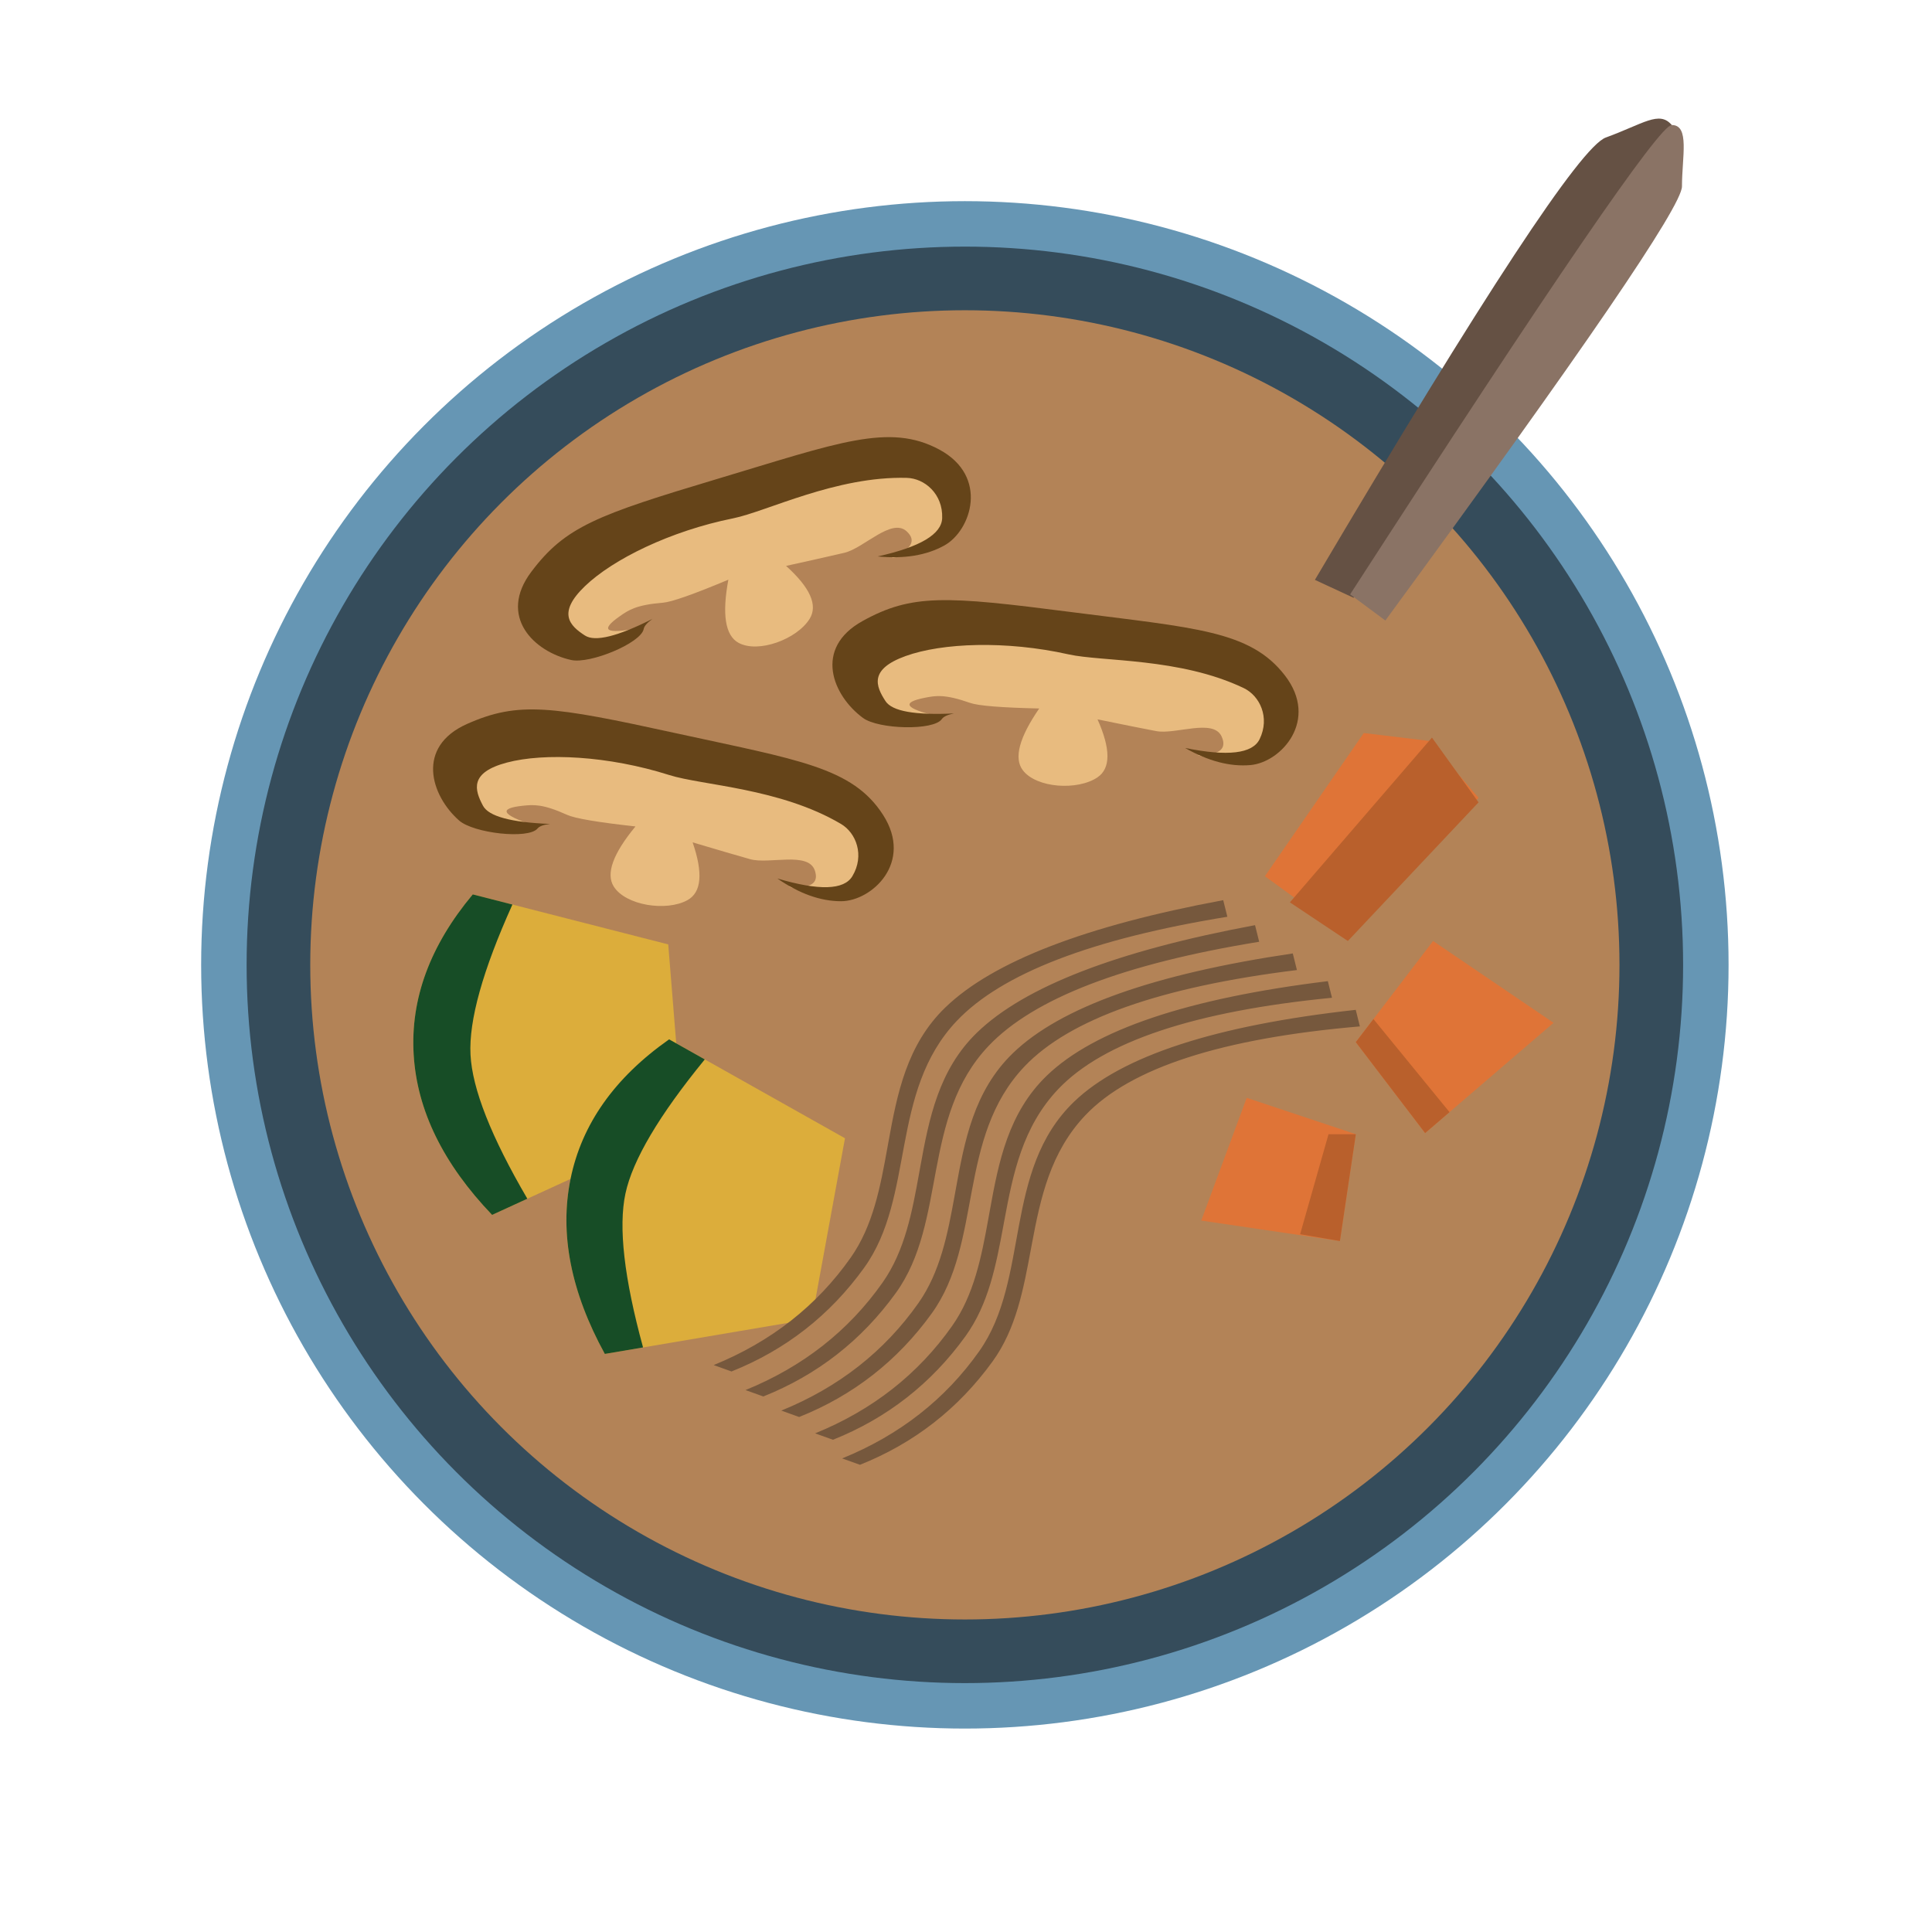<?xml version="1.0" encoding="UTF-8"?>
<svg width="850px" height="850px" viewBox="0 0 850 850" version="1.1" xmlns="http://www.w3.org/2000/svg" xmlns:xlink="http://www.w3.org/1999/xlink">
    <title>soup2</title>
    <g id="Page-4" stroke="none" stroke-width="1" fill="none" fill-rule="evenodd">
        <g id="Group-4" transform="translate(88.5, 51.311)">
            <circle id="bowl_outer" fill="#6696B4" cx="336" cy="373.189" r="336"></circle>
            <circle id="bowl_inner" fill="#354C5B" cx="336" cy="373.189" r="316"></circle>
            <circle id="broth" fill="#B38357" cx="336" cy="373.189" r="288"></circle>
            <path d="M490,203.809 C564.333,78.063 607,13.189 618,9.189 C634.5,3.189 641.5,-2.811 647,3.689 C652.5,10.189 636.5,13.189 636.5,26.189 C636.5,34.856 593.333,96.689 507,211.689 L490,203.809 Z" id="spoon1" fill="#655144"></path>
            <path d="M505.5,210.189 C594.5,72.523 641.667,3.689 647,3.689 C655,3.689 651.5,17.689 651.5,30.689 C651.5,39.356 608,103.023 521,221.689 L505.5,210.189 Z" id="spoon1" fill="#8A7365"></path>
        </g>
        <g id="Group-9" transform="translate(181.839, 322.5)">
            <g id="Group-39" transform="translate(374.661, -0)">
                <polygon id="Path-12" fill="#DF7437" points="1.66977543e-13 63 43.5 -7.76288755e-17 72.5 3.5 94 28.5 91.227 31.442 36.5 89.5"></polygon>
                <polygon id="Path-12" fill="#B9602C" points="11 74.5 73.5 2 94 30.5 36.5 91.5"></polygon>
            </g>
            <polygon id="Path-12" fill="#DF7437" points="346.661 214.5 366.661 160.5 414.661 176.5 407.661 223.5"></polygon>
            <polygon id="Path-12" fill="#B9602C" points="390.161 220.5 402.661 176.5 414.661 176.5 407.661 223.5"></polygon>
            <g id="Group-38" transform="translate(414.661, 91.5)">
                <polygon id="Path-12" fill="#DF7437" points="0 44.5 34 0 87 36 30.5 84.5"></polygon>
                <polygon id="Path-12" fill="#B9602C" points="2.13162821e-13 44.5 7.757 34.348 41.224 75.294 30.5 84.5"></polygon>
            </g>
            <g id="Group-5" transform="translate(0, 71)">
                <path d="M34.661,141 C13.139,118.509 1.639,95.009 0.161,70.5 C-1.316,45.991 7.351,22.491 26.161,0 L112.161,22 L118.661,102.5 L34.661,141 Z" id="Path-13" fill="#DCAD3B"></path>
                <path d="M34.661,141 C13.139,118.509 1.639,95.009 0.161,70.5 C-1.316,45.991 7.351,22.491 26.161,0 L43.603,4.462 C30.544,33.427 24.397,55.44 25.161,70.5 C25.926,85.56 34.263,106.691 50.172,133.891 L34.661,141 Z" id="Path-13" fill="#174D26"></path>
            </g>
            <g id="Group-5" transform="translate(126.5, 211.5) rotate(15) translate(-126.5, -211.5) translate(67, 141)">
                <path d="M34.661,141 C13.139,118.509 1.639,95.009 0.161,70.5 C-1.316,45.991 7.351,22.491 26.161,0 L112.161,22 L118.661,102.5 L34.661,141 Z" id="Path-13" fill="#DCAD3B"></path>
                <path d="M34.661,141 C13.139,118.509 1.639,95.009 0.161,70.5 C-1.316,45.991 7.351,22.491 26.161,0 L43.603,4.462 C30.544,33.427 24.397,55.44 25.161,70.5 C25.926,85.56 34.263,106.691 50.172,133.891 L34.661,141 Z" id="Path-13" fill="#174D26"></path>
            </g>
        </g>
        <g id="Group-30" transform="translate(454.557, 520.67) rotate(166) translate(-454.557, -520.67) translate(298.057, 418.67)" fill="#76583D">
            <path d="M305.288,53.844 L312.223,58.478 C285.253,62.339 261.944,72.766 242.294,89.757 C229.326,100.971 222.101,116.826 214.86,132.922 L213.872,135.119 C204.969,154.889 195.646,174.724 175.255,186.491 C150.082,201.017 106.738,206.424 45.223,202.709 L45.223,195.179 C105.327,200.199 147.515,194.986 171.788,179.54 C208.197,156.37 208.197,108.872 237.671,83.964 C257.32,67.36 279.859,57.319 305.288,53.844 Z M294.365,39.784 L301.3,44.418 C274.33,48.279 251.021,58.706 231.371,75.697 C218.403,86.911 211.178,102.766 203.937,118.862 L202.949,121.058 C194.046,140.829 184.723,160.664 164.332,172.43 C139.159,186.957 95.815,192.364 34.3,188.649 L34.3,181.119 C94.404,186.139 136.592,180.926 160.865,165.479 C197.274,142.31 197.274,94.812 226.748,69.904 C246.397,53.299 268.936,43.259 294.365,39.784 Z M281.259,27.21 L288.195,31.843 C261.225,35.703 237.915,46.126 218.266,63.112 C205.592,74.068 198.404,89.455 191.325,105.168 L190.338,107.362 C181.282,127.488 171.995,147.836 151.227,159.817 C126.054,174.34 82.709,178.586 21.195,172.557 L21.195,165.029 C81.298,172.364 123.487,168.31 147.759,152.868 C184.169,129.705 184.169,82.222 213.643,57.322 C233.292,40.722 255.831,30.684 281.259,27.21 Z M269.245,13.893 L276.18,18.528 C249.211,22.39 225.901,32.819 206.252,49.814 C193.578,60.776 186.39,76.17 179.311,91.891 L177.829,95.185 C168.926,114.961 159.603,134.799 139.213,146.568 C114.039,161.098 70.695,164.575 9.18,156.997 L9.18,149.465 C69.284,158.349 111.472,155.066 135.745,139.616 C155.042,127.333 164.112,108.216 172.762,89.249 L173.74,87.103 C181.07,71.017 188.365,55.231 201.628,44.02 C221.278,27.412 243.817,17.369 269.245,13.893 Z M260.384,0.332 L267.319,4.95 C240.349,8.799 217.04,19.191 197.39,36.126 C167.916,61.528 168.111,110.821 130.351,132.539 C105.178,147.018 61.834,150.097 0.319,141.777 L0.319,134.271 C60.423,143.893 102.611,141.007 126.884,125.611 C145.816,113.603 154.904,95.038 163.411,76.492 L164.39,74.352 C171.887,57.956 179.209,41.772 192.767,30.353 C212.416,13.803 234.955,3.796 260.384,0.332 Z" id="Combined-Shape"></path>
        </g>
        <g id="Group-37" transform="translate(189.541, 252.414)">
            <path d="M71.959,154.21 C64.819,167.028 54.75,173.438 41.75,173.438 C4.625,173.438 33.044,125.473 87.29,81.798 C143.921,36.203 174.207,17.943 181.25,58.438 C182.583,66.104 176.332,74.019 162.497,82.181 C169.206,75.267 169.728,70.81 164.061,68.81 C155.561,65.81 149.62,83.023 142.575,88.19 C138.001,91.544 130.871,96.665 121.186,103.555 C134.692,108.196 140.906,113.991 139.828,120.942 C138.212,131.368 124.96,143.898 115.091,142.858 C108.512,142.165 103.543,134.23 100.186,119.055 C88.556,130.986 81.044,137.84 77.648,139.619 C67.148,145.119 64.99,148.523 62.49,152.523 C56.733,161.735 59.889,162.297 71.959,154.21 Z" id="topping" fill="#E8BB7F" transform="translate(103.181, 104.719) rotate(52) translate(-103.181, -104.719) "></path>
            <path d="M52.459,110.086 C49.629,110.407 47.796,111.073 46.959,112.086 C42.931,116.959 18.813,114.177 12.459,108.586 C-0.041,97.586 -6.695,76.167 15.959,66.086 C38.613,56.004 53.329,58.254 107.459,70.086 C161.589,81.917 185.459,85.086 198.959,106.086 C212.459,127.086 193.959,144.086 180.459,144.086 C171.459,144.086 162.126,140.752 152.459,134.086 C170.805,139.51 181.805,139.176 185.459,133.086 C190.941,123.949 187.16,114.043 180.459,110.086 C153.661,94.258 119.313,93.138 104.959,88.586 C78.043,80.049 49.985,78.699 33.459,83.086 C16.933,87.472 19.215,95.097 22.959,102.086 C25.455,106.744 35.288,109.411 52.459,110.086 Z" id="Path-35" fill="#654419"></path>
        </g>
        <g id="Group-37" transform="translate(328.541, 242.914) rotate(-29) translate(-328.541, -242.914) translate(225.541, 138.414)">
            <path d="M71.959,154.21 C64.819,167.028 54.75,173.438 41.75,173.438 C4.625,173.438 33.044,125.473 87.29,81.798 C143.921,36.203 174.207,17.943 181.25,58.438 C182.583,66.104 176.332,74.019 162.497,82.181 C169.206,75.267 169.728,70.81 164.061,68.81 C155.561,65.81 149.62,83.023 142.575,88.19 C138.001,91.544 130.871,96.665 121.186,103.555 C134.692,108.196 140.906,113.991 139.828,120.942 C138.212,131.368 124.96,143.898 115.091,142.858 C108.512,142.165 103.543,134.23 100.186,119.055 C88.556,130.986 81.044,137.84 77.648,139.619 C67.148,145.119 64.99,148.523 62.49,152.523 C56.733,161.735 59.889,162.297 71.959,154.21 Z" id="topping" fill="#E8BB7F" transform="translate(103.181, 104.719) rotate(52) translate(-103.181, -104.719) "></path>
            <path d="M52.459,110.086 C49.629,110.407 47.796,111.073 46.959,112.086 C42.931,116.959 18.813,114.177 12.459,108.586 C-0.041,97.586 -6.695,76.167 15.959,66.086 C38.613,56.004 53.329,58.254 107.459,70.086 C161.589,81.917 185.459,85.086 198.959,106.086 C212.459,127.086 193.959,144.086 180.459,144.086 C171.459,144.086 162.126,140.752 152.459,134.086 C170.805,139.51 181.805,139.176 185.459,133.086 C190.941,123.949 187.16,114.043 180.459,110.086 C153.661,94.258 119.313,93.138 104.959,88.586 C78.043,80.049 49.985,78.699 33.459,83.086 C16.933,87.472 19.215,95.097 22.959,102.086 C25.455,106.744 35.288,109.411 52.459,110.086 Z" id="Path-35" fill="#654419"></path>
        </g>
        <g id="Group-37" transform="translate(469.541, 303.914) rotate(-5) translate(-469.541, -303.914) translate(366.541, 199.414)">
            <path d="M71.959,154.21 C64.819,167.028 54.75,173.438 41.75,173.438 C4.625,173.438 33.044,125.473 87.29,81.798 C143.921,36.203 174.207,17.943 181.25,58.438 C182.583,66.104 176.332,74.019 162.497,82.181 C169.206,75.267 169.728,70.81 164.061,68.81 C155.561,65.81 149.62,83.023 142.575,88.19 C138.001,91.544 130.871,96.665 121.186,103.555 C134.692,108.196 140.906,113.991 139.828,120.942 C138.212,131.368 124.96,143.898 115.091,142.858 C108.512,142.165 103.543,134.23 100.186,119.055 C88.556,130.986 81.044,137.84 77.648,139.619 C67.148,145.119 64.99,148.523 62.49,152.523 C56.733,161.735 59.889,162.297 71.959,154.21 Z" id="topping" fill="#E8BB7F" transform="translate(103.181, 104.719) rotate(52) translate(-103.181, -104.719) "></path>
            <path d="M52.459,110.086 C49.629,110.407 47.796,111.073 46.959,112.086 C42.931,116.959 18.813,114.177 12.459,108.586 C-0.041,97.586 -6.695,76.167 15.959,66.086 C38.613,56.004 53.329,58.254 107.459,70.086 C161.589,81.917 185.459,85.086 198.959,106.086 C212.459,127.086 193.959,144.086 180.459,144.086 C171.459,144.086 162.126,140.752 152.459,134.086 C170.805,139.51 181.805,139.176 185.459,133.086 C190.941,123.949 187.16,114.043 180.459,110.086 C153.661,94.258 119.313,93.138 104.959,88.586 C78.043,80.049 49.985,78.699 33.459,83.086 C16.933,87.472 19.215,95.097 22.959,102.086 C25.455,106.744 35.288,109.411 52.459,110.086 Z" id="Path-35" fill="#654419"></path>
        </g>
    </g>
</svg>